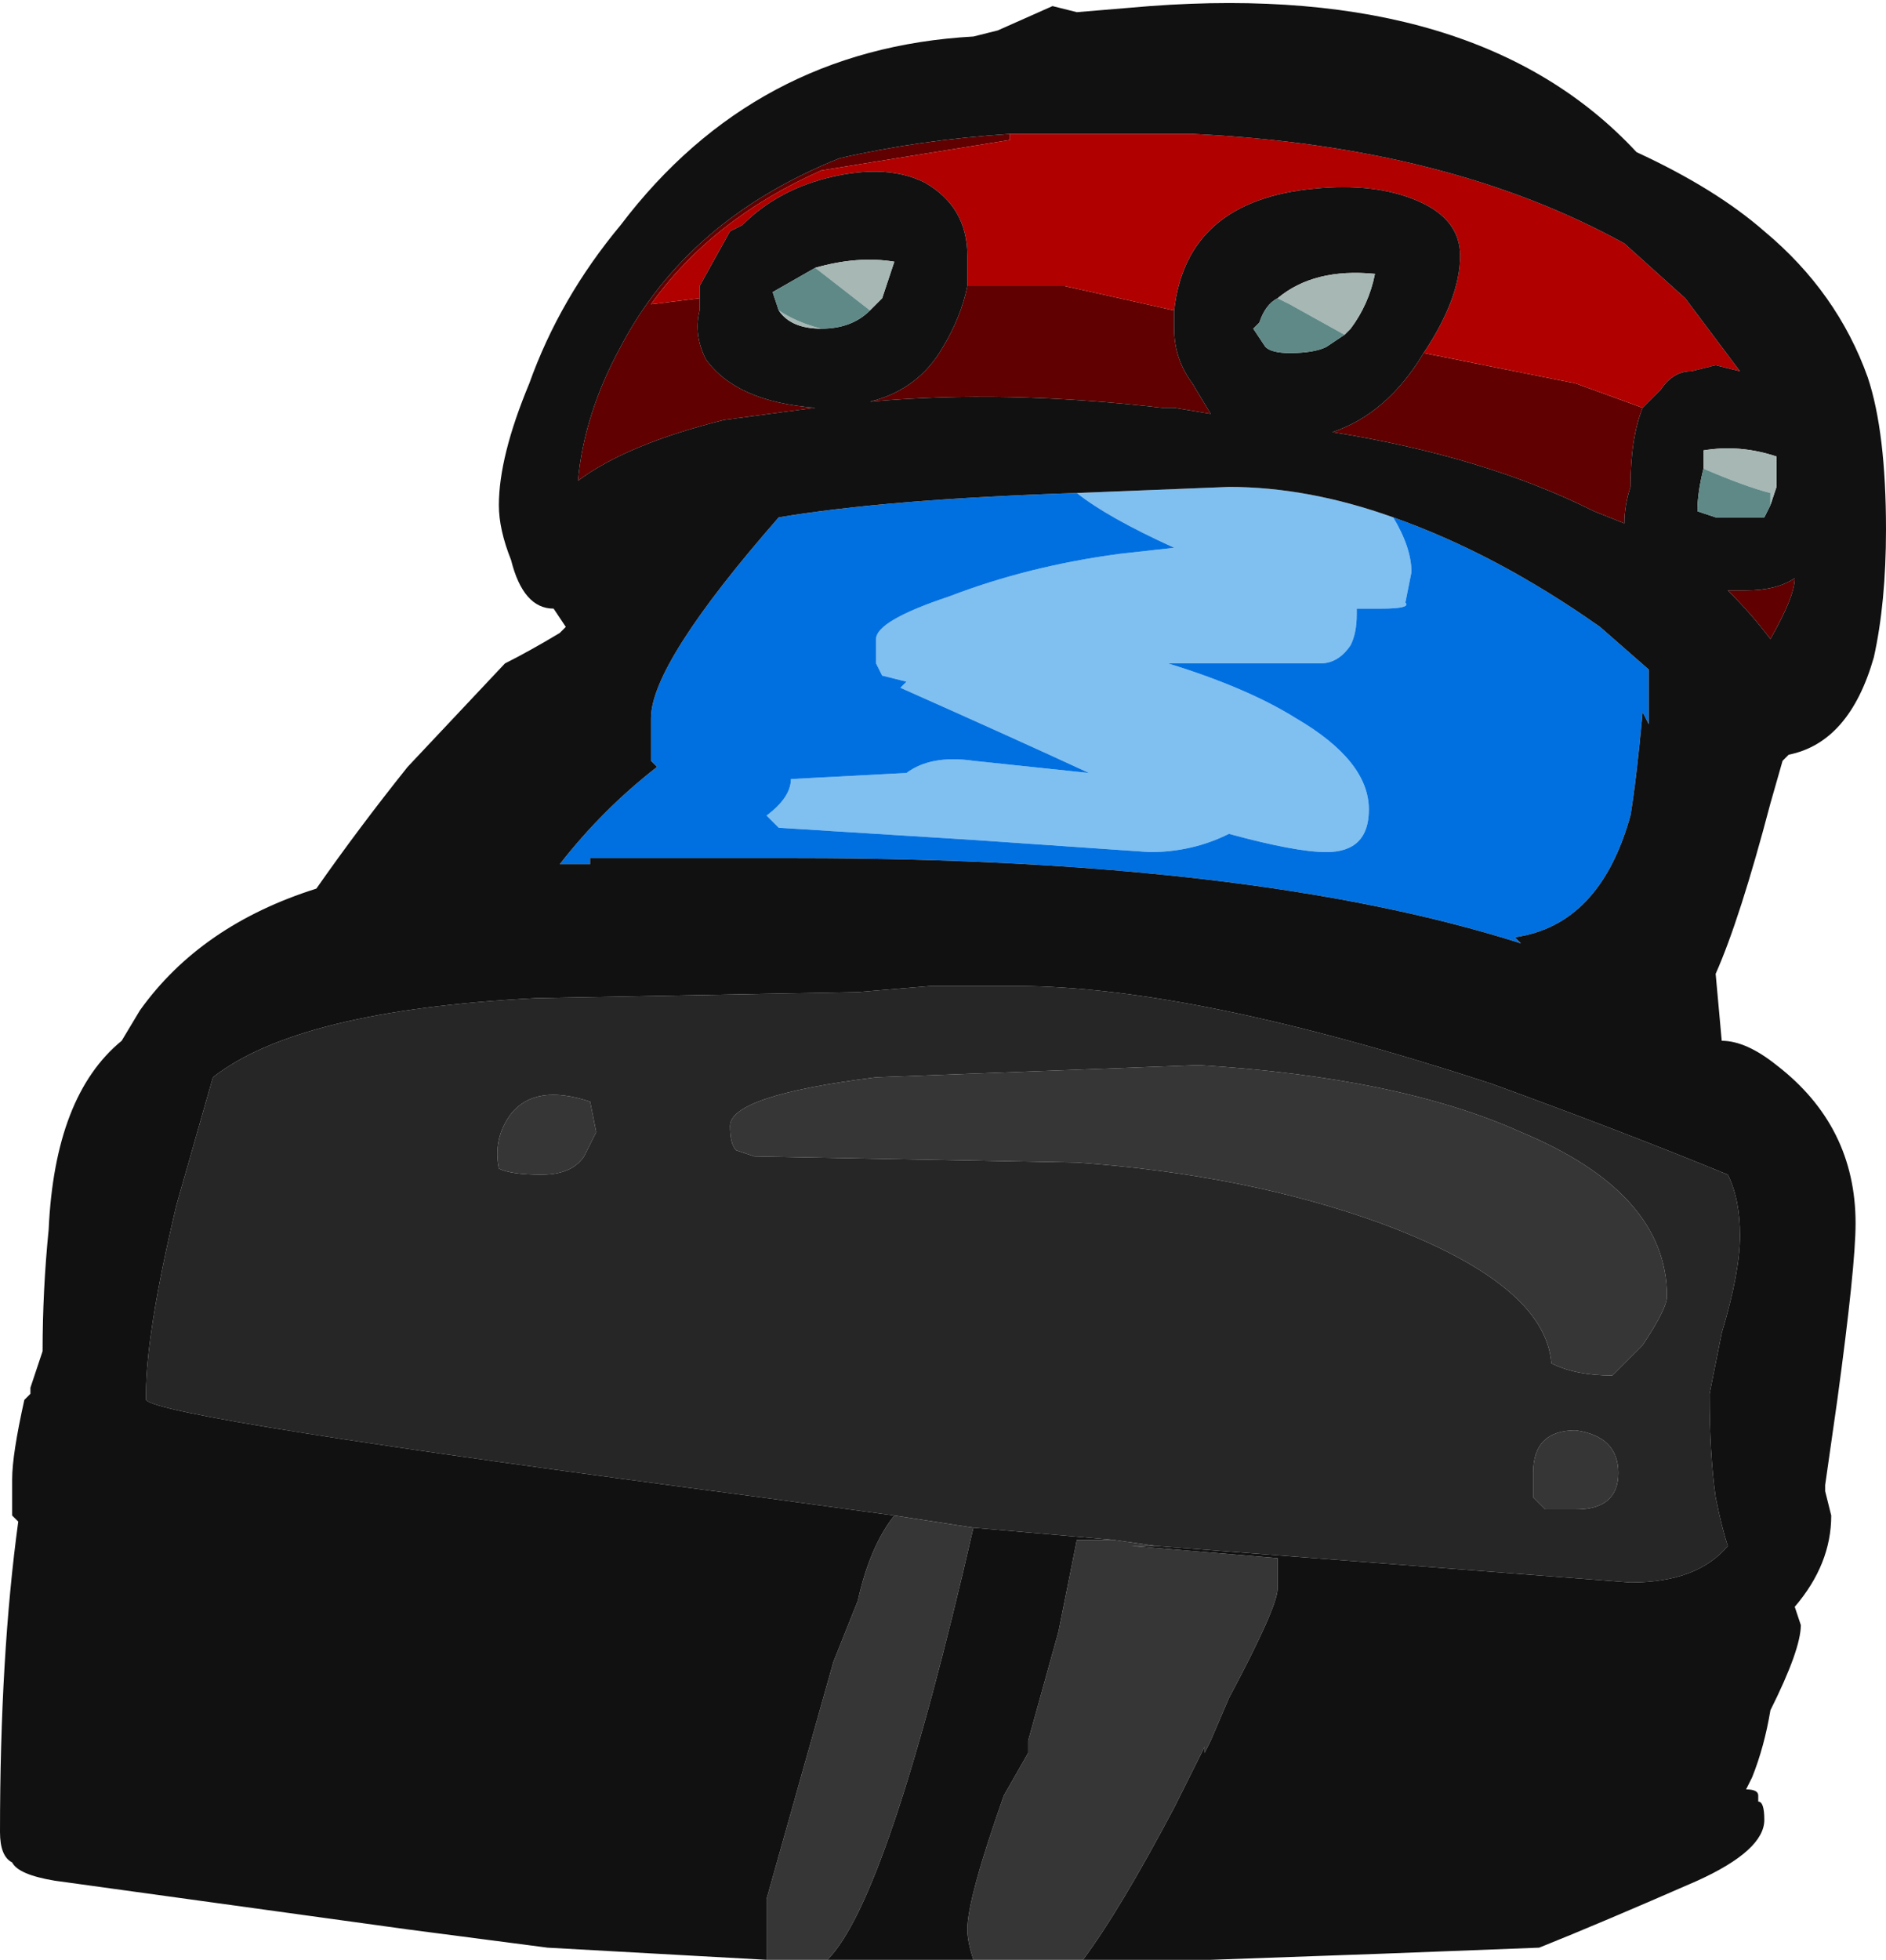 <?xml version="1.0" encoding="UTF-8" standalone="no"?>
<svg xmlns:ffdec="https://www.free-decompiler.com/flash" xmlns:xlink="http://www.w3.org/1999/xlink" ffdec:objectType="frame" height="112.7px" width="108.5px" xmlns="http://www.w3.org/2000/svg">
  <g transform="matrix(1.0, 0.0, 0.0, 1.0, 51.45, 54.95)">
    <use ffdec:characterId="949" height="16.1" transform="matrix(7.0, 0.0, 0.0, 7.0, -51.45, -54.95)" width="15.5" xlink:href="#shape0"/>
  </g>
  <defs>
    <g id="shape0" transform="matrix(1.0, 0.0, 0.0, 1.0, 7.35, 7.85)">
      <path d="M4.1 -3.6 Q4.25 -3.35 4.25 -3.15 L4.2 -2.9 Q4.25 -2.85 4.0 -2.85 L3.8 -2.85 3.8 -2.8 Q3.8 -2.65 3.75 -2.55 3.65 -2.4 3.5 -2.4 L2.25 -2.4 Q2.9 -2.2 3.3 -1.95 3.9 -1.6 3.9 -1.2 3.9 -0.85 3.55 -0.85 3.3 -0.85 2.75 -1.0 2.45 -0.85 2.1 -0.85 L0.65 -0.95 -0.95 -1.05 -1.05 -1.15 Q-0.85 -1.3 -0.85 -1.45 L0.1 -1.5 Q0.3 -1.65 0.65 -1.6 L1.6 -1.5 Q0.95 -1.8 0.05 -2.2 L0.1 -2.25 -0.1 -2.3 -0.15 -2.4 -0.15 -2.6 Q-0.15 -2.75 0.45 -2.95 1.1 -3.2 1.85 -3.3 L2.3 -3.35 Q1.75 -3.6 1.5 -3.8 L2.75 -3.85 Q3.4 -3.85 4.1 -3.6" fill="#80c0f0" fill-rule="evenodd" stroke="none"/>
      <path d="M0.6 -5.5 L1.4 -5.5 2.3 -5.3 2.3 -5.15 Q2.3 -4.9 2.45 -4.7 L2.6 -4.45 2.3 -4.5 2.2 -4.5 Q0.9 -4.65 -0.2 -4.55 0.2 -4.65 0.4 -5.0 0.55 -5.25 0.6 -5.5 M4.35 -4.95 L5.6 -4.7 6.15 -4.5 Q6.05 -4.25 6.05 -3.85 6.0 -3.7 6.0 -3.55 L5.75 -3.65 Q4.85 -4.1 3.6 -4.3 4.05 -4.45 4.35 -4.95 M0.95 -6.75 L0.95 -6.7 -0.6 -6.45 Q-1.5 -6.05 -2.0 -5.35 L-1.6 -5.4 -1.6 -5.5 -1.6 -5.3 Q-1.65 -5.1 -1.55 -4.9 -1.3 -4.55 -0.65 -4.5 L-1.4 -4.4 Q-2.2 -4.2 -2.6 -3.9 -2.55 -4.45 -2.25 -5.0 -1.7 -6.05 -0.45 -6.55 0.2 -6.7 0.95 -6.75 M6.85 -3.0 L7.0 -3.0 Q7.25 -3.0 7.4 -3.1 7.4 -2.95 7.2 -2.6 7.05 -2.8 6.85 -3.0" fill="#600000" fill-rule="evenodd" stroke="none"/>
      <path d="M0.6 -5.5 L0.6 -5.75 Q0.6 -6.15 0.25 -6.35 -0.05 -6.5 -0.5 -6.4 -0.95 -6.3 -1.25 -6.0 L-1.35 -5.95 -1.6 -5.5 -1.6 -5.4 -2.0 -5.35 Q-1.5 -6.05 -0.6 -6.45 L0.95 -6.7 0.95 -6.75 2.45 -6.75 Q4.55 -6.65 6.0 -5.85 L6.5 -5.4 6.95 -4.8 6.75 -4.85 6.55 -4.8 Q6.4 -4.8 6.3 -4.65 L6.15 -4.5 5.6 -4.7 4.35 -4.95 Q4.65 -5.4 4.65 -5.75 4.65 -6.05 4.3 -6.2 3.95 -6.35 3.45 -6.3 2.4 -6.2 2.3 -5.3 L1.4 -5.5 0.6 -5.5" fill="#b00000" fill-rule="evenodd" stroke="none"/>
      <path d="M1.5 -3.8 Q1.75 -3.6 2.3 -3.35 L1.85 -3.3 Q1.1 -3.2 0.45 -2.95 -0.15 -2.75 -0.15 -2.6 L-0.15 -2.4 -0.1 -2.3 0.1 -2.25 0.05 -2.2 Q0.95 -1.8 1.6 -1.5 L0.65 -1.6 Q0.3 -1.65 0.1 -1.5 L-0.85 -1.45 Q-0.85 -1.3 -1.05 -1.15 L-0.95 -1.05 0.65 -0.95 2.1 -0.85 Q2.45 -0.85 2.75 -1.0 3.3 -0.85 3.55 -0.85 3.9 -0.85 3.9 -1.2 3.9 -1.6 3.3 -1.95 2.9 -2.2 2.25 -2.4 L3.5 -2.4 Q3.65 -2.4 3.75 -2.55 3.8 -2.65 3.8 -2.8 L3.8 -2.85 4.0 -2.85 Q4.25 -2.85 4.2 -2.9 L4.25 -3.15 Q4.25 -3.35 4.1 -3.6 4.95 -3.3 5.8 -2.7 L6.2 -2.35 6.2 -1.9 6.15 -2.0 Q6.1 -1.45 6.05 -1.15 5.8 -0.25 5.1 -0.15 L5.15 -0.1 Q2.95 -0.8 -0.8 -0.8 L-2.5 -0.8 -2.5 -0.75 -2.75 -0.75 Q-2.4 -1.2 -1.95 -1.55 L-2.0 -1.6 -2.0 -1.95 Q-2.0 -2.4 -0.95 -3.6 -0.05 -3.75 1.5 -3.8" fill="#0070e0" fill-rule="evenodd" stroke="none"/>
      <path d="M1.55 8.25 L0.65 8.25 Q0.6 8.1 0.6 8.0 0.6 7.75 0.9 6.9 L1.1 6.55 1.1 6.45 1.35 5.55 1.5 4.8 1.8 4.8 2.15 4.85 1.95 4.85 3.15 4.95 3.15 5.2 Q3.15 5.35 2.75 6.1 L2.6 6.45 2.55 6.55 2.55 6.5 2.3 7.0 Q1.85 7.85 1.55 8.25 M-0.55 8.25 L-1.05 8.25 -1.05 7.75 -0.5 5.8 -0.3 5.3 Q-0.2 4.85 0.0 4.6 L0.65 4.7 Q-0.05 7.75 -0.55 8.25 M5.9 3.45 Q5.6 3.45 5.4 3.35 5.35 2.7 4.0 2.2 2.9 1.8 1.5 1.7 L-1.15 1.65 -1.3 1.6 Q-1.35 1.55 -1.35 1.4 -1.35 1.15 -0.15 1.0 L2.5 0.9 Q4.15 1.0 5.15 1.45 6.35 1.95 6.35 2.8 6.35 2.9 6.15 3.2 L5.9 3.45 M5.6 3.9 Q5.95 3.95 5.95 4.25 5.95 4.55 5.6 4.55 L5.35 4.55 5.25 4.45 5.25 4.25 Q5.25 3.9 5.6 3.9 M-2.55 1.65 Q-2.65 1.8 -2.9 1.8 -3.15 1.8 -3.25 1.75 -3.3 1.5 -3.15 1.3 -2.95 1.05 -2.5 1.2 L-2.45 1.45 -2.55 1.65" fill="#363636" fill-rule="evenodd" stroke="none"/>
      <path d="M0.0 4.6 L-1.1 4.45 Q-6.05 3.8 -6.15 3.65 L-6.15 3.6 Q-6.15 3.1 -5.9 2.05 L-5.6 1.0 Q-4.9 0.45 -2.95 0.35 L-0.3 0.3 0.3 0.25 1.0 0.25 Q2.45 0.25 4.9 1.05 6.0 1.45 6.85 1.8 6.95 2.0 6.95 2.3 6.95 2.6 6.8 3.1 L6.7 3.6 Q6.7 4.1 6.75 4.45 6.8 4.7 6.85 4.85 6.6 5.15 6.05 5.15 L2.15 4.85 1.8 4.8 0.65 4.7 0.0 4.6 M5.9 3.45 L6.15 3.2 Q6.35 2.9 6.35 2.8 6.35 1.95 5.15 1.45 4.15 1.0 2.5 0.9 L-0.15 1.0 Q-1.35 1.15 -1.35 1.4 -1.35 1.55 -1.3 1.6 L-1.15 1.65 1.5 1.7 Q2.9 1.8 4.0 2.2 5.35 2.7 5.4 3.35 5.6 3.45 5.9 3.45 M-2.55 1.65 L-2.45 1.45 -2.5 1.2 Q-2.95 1.05 -3.15 1.3 -3.3 1.5 -3.25 1.75 -3.15 1.8 -2.9 1.8 -2.65 1.8 -2.55 1.65 M5.6 3.9 Q5.25 3.9 5.25 4.25 L5.25 4.45 5.35 4.55 5.6 4.55 Q5.95 4.55 5.95 4.25 5.95 3.95 5.6 3.9" fill="#262626" fill-rule="evenodd" stroke="none"/>
      <path d="M-1.6 -5.5 L-1.35 -5.95 -1.25 -6.0 Q-0.95 -6.3 -0.5 -6.4 -0.05 -6.5 0.25 -6.35 0.6 -6.15 0.6 -5.75 L0.6 -5.5 Q0.55 -5.25 0.4 -5.0 0.2 -4.65 -0.2 -4.55 0.9 -4.65 2.2 -4.5 L2.3 -4.5 2.6 -4.45 2.45 -4.7 Q2.3 -4.9 2.3 -5.15 L2.3 -5.3 Q2.4 -6.2 3.45 -6.3 3.95 -6.35 4.3 -6.2 4.65 -6.05 4.65 -5.75 4.65 -5.4 4.35 -4.95 4.05 -4.45 3.6 -4.3 4.85 -4.1 5.75 -3.65 L6.0 -3.55 Q6.0 -3.7 6.05 -3.85 6.05 -4.25 6.15 -4.5 L6.3 -4.65 Q6.4 -4.8 6.55 -4.8 L6.75 -4.85 6.95 -4.8 6.5 -5.4 6.0 -5.85 Q4.55 -6.65 2.45 -6.75 L0.95 -6.75 Q0.2 -6.7 -0.45 -6.55 -1.7 -6.05 -2.25 -5.0 -2.55 -4.45 -2.6 -3.9 -2.2 -4.2 -1.4 -4.4 L-0.65 -4.5 Q-1.3 -4.55 -1.55 -4.9 -1.65 -5.1 -1.6 -5.3 L-1.6 -5.5 M-0.65 -5.65 L-1.0 -5.45 -0.95 -5.3 Q-0.85 -5.15 -0.6 -5.15 -0.35 -5.15 -0.2 -5.3 L-0.1 -5.4 Q-0.05 -5.55 0.0 -5.7 -0.3 -5.75 -0.65 -5.65 M-1.05 8.25 L-2.85 8.15 -4.0 8.0 -6.9 7.6 Q-7.2 7.55 -7.25 7.45 -7.35 7.4 -7.35 7.2 -7.35 5.75 -7.2 4.65 L-7.25 4.6 -7.25 4.3 Q-7.25 4.1 -7.15 3.65 L-7.1 3.6 -7.1 3.55 -7.0 3.25 Q-7.0 2.75 -6.95 2.25 -6.9 1.15 -6.35 0.7 L-6.2 0.45 Q-5.7 -0.25 -4.75 -0.55 -4.4 -1.05 -4.0 -1.55 L-3.2 -2.4 Q-3.0 -2.5 -2.75 -2.65 L-2.7 -2.7 -2.8 -2.85 Q-3.05 -2.85 -3.15 -3.25 -3.25 -3.5 -3.25 -3.7 -3.25 -4.1 -3.0 -4.7 -2.75 -5.4 -2.25 -6.0 -1.15 -7.45 0.65 -7.55 L0.85 -7.6 1.3 -7.8 1.5 -7.75 2.1 -7.8 Q4.8 -8.0 6.1 -6.6 6.75 -6.3 7.15 -5.95 7.75 -5.45 8.0 -4.75 8.15 -4.3 8.15 -3.5 8.15 -2.9 8.05 -2.45 7.85 -1.75 7.35 -1.65 L7.3 -1.6 7.2 -1.25 Q6.95 -0.3 6.75 0.15 L6.8 0.7 Q7.0 0.7 7.25 0.9 7.9 1.4 7.9 2.2 7.9 2.55 7.75 3.65 L7.65 4.35 7.65 4.4 7.7 4.6 Q7.7 5.0 7.4 5.35 L7.45 5.5 Q7.45 5.7 7.2 6.2 7.15 6.5 7.05 6.75 L7.0 6.85 Q7.1 6.85 7.1 6.9 L7.1 6.95 Q7.15 6.95 7.15 7.1 7.15 7.35 6.6 7.6 5.8 7.95 5.3 8.15 L4.0 8.2 2.6 8.25 1.55 8.25 Q1.85 7.85 2.3 7.0 L2.55 6.5 2.55 6.55 2.6 6.45 2.75 6.1 Q3.15 5.35 3.15 5.2 L3.15 4.95 1.95 4.85 2.15 4.85 6.05 5.15 Q6.6 5.15 6.85 4.85 6.8 4.7 6.75 4.45 6.7 4.1 6.7 3.6 L6.8 3.1 Q6.95 2.6 6.95 2.3 6.95 2.0 6.85 1.8 6.0 1.45 4.9 1.05 2.45 0.25 1.0 0.25 L0.3 0.25 -0.3 0.3 -2.95 0.35 Q-4.9 0.45 -5.6 1.0 L-5.9 2.05 Q-6.15 3.1 -6.15 3.6 L-6.15 3.65 Q-6.05 3.8 -1.1 4.45 L0.0 4.6 Q-0.2 4.85 -0.3 5.3 L-0.5 5.8 -1.05 7.75 -1.05 8.25 M0.65 8.25 L-0.55 8.25 Q-0.05 7.75 0.65 4.7 L1.8 4.8 1.5 4.8 1.35 5.55 1.1 6.45 1.1 6.55 0.9 6.9 Q0.6 7.75 0.6 8.0 0.6 8.1 0.65 8.25 M4.1 -3.6 Q3.4 -3.85 2.75 -3.85 L1.5 -3.8 Q-0.05 -3.75 -0.95 -3.6 -2.0 -2.4 -2.0 -1.95 L-2.0 -1.6 -1.95 -1.55 Q-2.4 -1.2 -2.75 -0.75 L-2.5 -0.75 -2.5 -0.8 -0.8 -0.8 Q2.95 -0.8 5.15 -0.1 L5.1 -0.15 Q5.8 -0.25 6.05 -1.15 6.1 -1.45 6.15 -2.0 L6.2 -1.9 6.2 -2.35 5.8 -2.7 Q4.95 -3.3 4.1 -3.6 M3.7 -5.1 L3.75 -5.15 Q3.9 -5.35 3.95 -5.6 3.45 -5.65 3.15 -5.4 3.05 -5.35 3.0 -5.2 L2.95 -5.15 3.05 -5.0 Q3.1 -4.95 3.25 -4.95 3.45 -4.95 3.55 -5.0 L3.7 -5.1 M7.2 -3.7 L7.25 -3.85 7.25 -4.1 Q6.95 -4.2 6.65 -4.15 L6.65 -4.0 Q6.6 -3.8 6.6 -3.65 L6.75 -3.6 7.15 -3.6 7.2 -3.7 M6.85 -3.0 Q7.05 -2.8 7.2 -2.6 7.4 -2.95 7.4 -3.1 7.25 -3.0 7.0 -3.0 L6.85 -3.0" fill="#111111" fill-rule="evenodd" stroke="none"/>
      <path d="M-0.95 -5.3 Q-0.8 -5.2 -0.6 -5.15 -0.85 -5.15 -0.95 -5.3 M-0.2 -5.3 L-0.65 -5.65 Q-0.3 -5.75 0.0 -5.7 -0.05 -5.55 -0.1 -5.4 L-0.2 -5.3 M3.15 -5.4 Q3.45 -5.65 3.95 -5.6 3.9 -5.35 3.75 -5.15 L3.7 -5.1 3.25 -5.35 3.15 -5.4 M7.2 -3.7 L7.2 -3.8 Q7.0 -3.85 6.65 -4.0 L6.65 -4.15 Q6.95 -4.2 7.25 -4.1 L7.25 -3.85 7.2 -3.7" fill="#a7b7b4" fill-rule="evenodd" stroke="none"/>
      <path d="M-0.95 -5.3 L-1.0 -5.45 -0.65 -5.65 -0.2 -5.3 Q-0.35 -5.15 -0.6 -5.15 -0.8 -5.2 -0.95 -5.3 M3.15 -5.4 L3.25 -5.35 3.7 -5.1 3.55 -5.0 Q3.45 -4.95 3.25 -4.95 3.1 -4.95 3.05 -5.0 L2.95 -5.15 3.0 -5.2 Q3.05 -5.35 3.15 -5.4 M6.65 -4.0 Q7.0 -3.85 7.2 -3.8 L7.2 -3.7 7.15 -3.6 6.75 -3.6 6.6 -3.65 Q6.6 -3.8 6.65 -4.0" fill="#5f8987" fill-rule="evenodd" stroke="none"/>
    </g>
  </defs>
</svg>
